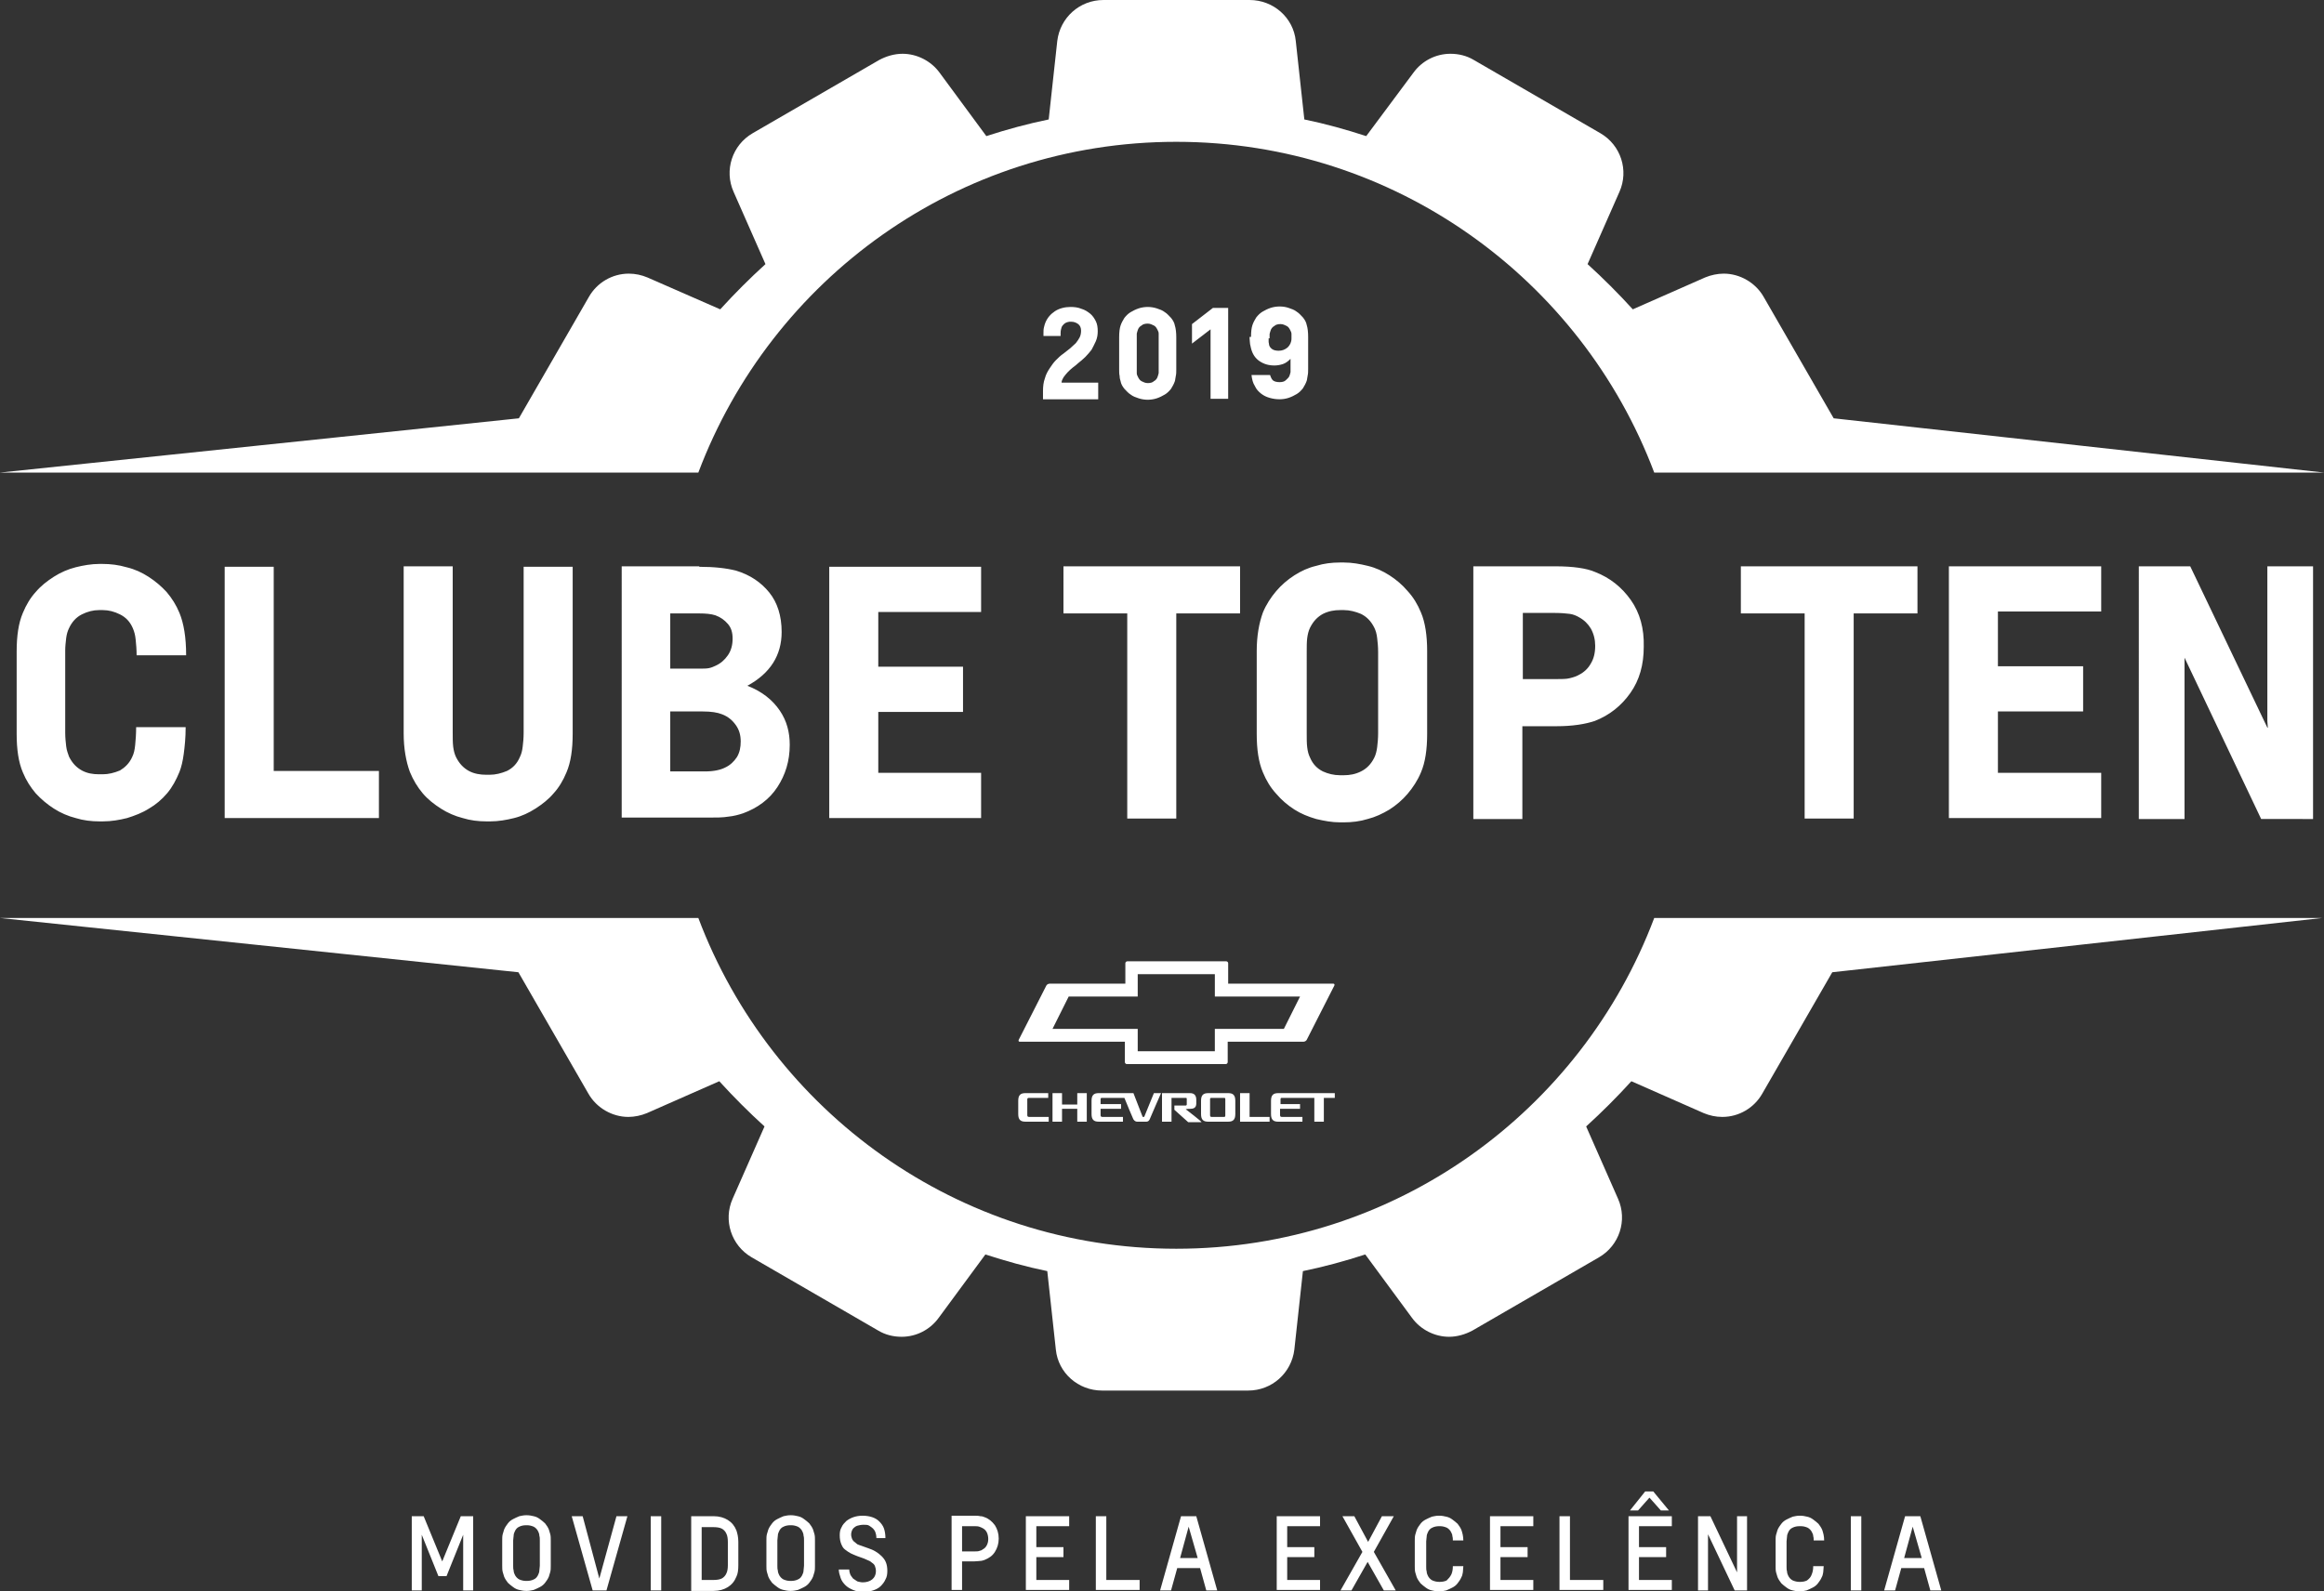 <svg id="Layer_1" xmlns="http://www.w3.org/2000/svg" viewBox="0 0 488.2 334.4"><rect x="0" y="0" width="488.2" height="334.4" fill="#333333" stroke="none"/><style>.st0{fill:#FFFFFF;}</style><path class="st0" d="M93.8 331.2h-1.7l-3.5-8.7v11.7h-2.1v-15.6H89l3.9 9.5 3.9-9.5h2.6v15.6h-2.1v-11.3-.4l-3.5 8.7zM105.5 323.7c0-.5 0-.9.1-1.3s.2-.7.3-1c.2-.5.5-.9.8-1.3.3-.4.7-.7 1.1-.9s.8-.4 1.3-.6c.5-.1.9-.2 1.4-.2h.2c.5 0 1 .1 1.4.2.5.1.9.3 1.3.6s.8.6 1.1.9c.3.4.6.8.8 1.3.1.3.2.7.3 1 .1.4.1.8.1 1.3v5.3c0 .5 0 .9-.1 1.3s-.2.7-.3 1c-.2.5-.5.9-.8 1.3-.3.4-.7.7-1.1.9s-.8.4-1.3.6c-.5.1-.9.2-1.4.2h-.2c-.5 0-1-.1-1.4-.2-.5-.1-.9-.3-1.3-.6s-.8-.6-1.1-.9c-.3-.4-.6-.8-.8-1.3-.1-.3-.2-.7-.3-1-.1-.4-.1-.8-.1-1.3v-5.3zm7.9 0c0-.4 0-.7-.1-1 0-.3-.1-.6-.2-.8-.2-.5-.6-.9-1-1.1-.5-.2-.9-.3-1.4-.3h-.2c-.5 0-1 .1-1.4.3-.5.2-.8.6-1 1.1-.1.2-.2.5-.2.8 0 .3-.1.6-.1 1v5.3c0 .4 0 .7.1 1 0 .3.1.6.2.8.2.5.6.9 1 1.1.5.2.9.3 1.4.3h.2c.5 0 1-.1 1.4-.3.5-.2.8-.6 1-1.1.1-.2.2-.5.2-.8 0-.3.1-.6.1-1v-5.3zM125.9 331.7l3.6-13.1h2.3l-4.4 15.6h-2.9l-4.4-15.6h2.3l3.5 13.1zM136.7 318.6h2.2v15.6h-2.2v-15.6zM145.2 334.2v-15.6h4.7c1.2 0 2.2.3 3 .8.8.5 1.4 1.2 1.8 2.2.2.6.4 1.4.4 2.4v4.9c0 1-.1 1.8-.4 2.4-.4 1-1 1.7-1.8 2.2-.8.5-1.8.8-3 .8h-4.7zm4.7-2.2c.7 0 1.3-.1 1.7-.3.4-.2.8-.6 1-1.1.2-.4.3-1 .3-1.7V324c0-.7-.1-1.3-.3-1.7-.2-.5-.6-.9-1-1.1-.4-.2-1-.3-1.7-.3h-2.5V332h2.5zM161 323.7c0-.5 0-.9.1-1.3s.2-.7.3-1c.2-.5.5-.9.8-1.3.3-.4.7-.7 1.1-.9s.8-.4 1.3-.6c.5-.1.9-.2 1.4-.2h.2c.5 0 1 .1 1.4.2.5.1.9.3 1.3.6s.8.6 1.1.9c.3.4.6.8.8 1.3.1.3.2.7.3 1 .1.4.1.8.1 1.3v5.3c0 .5 0 .9-.1 1.3s-.2.7-.3 1c-.2.5-.5.9-.8 1.3-.3.4-.7.7-1.1.9s-.8.4-1.3.6c-.5.1-.9.2-1.4.2h-.2c-.5 0-1-.1-1.4-.2-.5-.1-.9-.3-1.3-.6s-.8-.6-1.1-.9c-.3-.4-.6-.8-.8-1.3-.1-.3-.2-.7-.3-1-.1-.4-.1-.8-.1-1.3v-5.3zm7.9 0c0-.4 0-.7-.1-1 0-.3-.1-.6-.2-.8-.2-.5-.6-.9-1-1.1-.5-.2-.9-.3-1.4-.3h-.2c-.5 0-1 .1-1.4.3-.5.2-.8.6-1 1.1-.1.2-.2.5-.2.8 0 .3-.1.6-.1 1v5.3c0 .4 0 .7.1 1 0 .3.1.6.2.8.2.5.6.9 1 1.1.5.2.9.3 1.4.3h.2c.5 0 1-.1 1.4-.3.5-.2.8-.6 1-1.1.1-.2.2-.5.2-.8 0-.3.1-.6.1-1v-5.3zM184.1 323c0-.3-.1-.7-.2-1s-.3-.6-.5-.8-.5-.4-.8-.6-.7-.2-1.2-.2-.9.1-1.3.2c-.3.1-.6.3-.8.5-.2.2-.3.4-.4.7s-.1.5-.1.7c0 .3.1.6.2.9.1.2.3.5.5.6.2.2.4.3.6.5.2.1.5.2.8.3l1.4.5c.6.2 1.1.4 1.6.7.5.3.9.6 1.3 1s.7.8.9 1.3c.2.5.3 1.1.3 1.8s-.1 1.3-.4 1.8c-.2.5-.6 1-1 1.4s-1 .7-1.6.9c-.6.2-1.3.3-2 .3-.8 0-1.5-.1-2.2-.4s-1.2-.6-1.6-1c-.4-.4-.8-.9-1-1.5-.2-.6-.4-1.2-.4-1.8h2.2c0 .4.1.7.2 1s.4.6.6.9l.9.6s.7.2 1.1.2c.8 0 1.5-.2 2-.6s.8-1 .8-1.8c0-.4-.1-.7-.2-1s-.3-.5-.6-.7c-.2-.2-.5-.4-.8-.5-.3-.1-.6-.3-.9-.4l-1.4-.5c-.5-.2-1-.4-1.4-.6s-.8-.5-1.2-.8-.6-.7-.8-1.2-.3-1.1-.3-1.8.1-1.2.4-1.7c.2-.5.6-.9 1-1.3.4-.3.9-.6 1.5-.8s1.2-.3 1.9-.3 1.4.1 2 .3c.6.2 1.1.5 1.5.9.4.4.8.9 1 1.5s.3 1.3.3 2h-1.9zM202.1 328.1v6h-2.2v-15.6h4.7c.5 0 1 0 1.3.1.4 0 .7.1.9.2.9.3 1.6.9 2.2 1.7.5.8.8 1.7.8 2.8 0 1.1-.3 2-.8 2.8-.5.8-1.2 1.3-2.2 1.7-.3.1-.6.2-.9.2-.3 0-.8.1-1.3.1h-2.5zm2.5-2.1c.5 0 .9 0 1.1-.1.3-.1.5-.1.7-.3.4-.2.7-.5.9-.9.2-.4.3-.8.3-1.3s-.1-1-.3-1.4c-.2-.4-.5-.7-.9-.9-.2-.1-.4-.2-.7-.3-.3-.1-.6-.1-1.1-.1h-2.5v5.3h2.5zM215.5 318.6h9.1v2.1h-6.9v4.4h5.7v2.1h-5.7v4.8h6.9v2.1h-9.1v-15.5zM230.2 318.6h2.2V332h7v2.1h-9.2v-15.5zM247.3 329.5l-1.3 4.7h-2.3l4.4-15.6h3.2l4.4 15.6h-2.3l-1.3-4.7h-4.8zm2.4-8.7l-1.8 6.6h3.7l-1.9-6.6zM268.2 318.6h9.1v2.1h-6.9v4.4h5.7v2.1h-5.7v4.8h6.9v2.1h-9.1v-15.5zM281.6 334.2l4.6-8.1-4.2-7.5h2.5l2.9 5.4 2.9-5.4h2.5l-4.2 7.5 4.6 8.1h-2.5l-3.4-6-3.4 6h-2.3zM304.9 330.8c.2-.5.3-1 .3-1.7h2.2c0 .5-.1.9-.1 1.3-.1.4-.1.7-.3 1-.2.5-.5.9-.8 1.3-.3.4-.7.7-1.1.9s-.8.4-1.3.6c-.5.1-.9.2-1.4.2h-.2c-.5 0-1-.1-1.4-.2-.5-.1-.9-.3-1.3-.6s-.8-.6-1.1-.9c-.3-.4-.6-.8-.8-1.3-.1-.3-.2-.7-.3-1-.1-.4-.1-.8-.1-1.3v-5.3c0-.5 0-.9.1-1.3s.2-.7.3-1c.2-.5.5-.9.8-1.3.3-.4.7-.7 1.1-.9s.8-.4 1.3-.6c.5-.1.9-.2 1.4-.2h.2c.5 0 1 .1 1.4.2.5.1.9.3 1.3.6s.8.6 1.1.9c.3.4.6.8.8 1.3.2.6.4 1.3.4 2.2h-2.2c0-.3 0-.6-.1-.9 0-.3-.1-.5-.2-.7-.2-.5-.6-.9-1-1.1-.5-.2-.9-.3-1.4-.3h-.2c-.5 0-1 .1-1.4.3-.5.2-.8.6-1 1.1-.1.2-.2.5-.2.8 0 .3-.1.6-.1 1v5.3c0 .4 0 .7.1 1 0 .3.1.6.2.8.2.5.6.9 1 1.1.5.2.9.3 1.4.3h.2c.5 0 1-.1 1.4-.3.4-.4.7-.7 1-1.3zM313 318.6h9.1v2.1h-6.9v4.4h5.7v2.1h-5.7v4.8h6.9v2.1H313v-15.5zM327.6 318.6h2.2V332h7v2.1h-9.2v-15.5zM342.1 318.6h9.1v2.1h-6.9v4.4h5.7v2.1h-5.7v4.8h6.9v2.1h-9.1v-15.5zm8.5-1.2h-1.7l-2.4-2.7-2.4 2.7h-1.7l3.2-4h1.7l3.3 4zM358.8 322.4v11.8h-2.1v-15.6h2.6l5.6 11.8v-11.8h2.1v15.6h-2.6l-5.6-11.8zM380.6 330.8c.2-.5.3-1 .3-1.7h2.2c0 .5-.1.9-.1 1.3-.1.4-.1.7-.3 1-.2.5-.5.9-.8 1.3-.3.4-.7.7-1.1.9s-.8.4-1.3.6c-.5.1-.9.2-1.4.2h-.1c-.5 0-1-.1-1.4-.2-.5-.1-.9-.3-1.3-.6s-.8-.6-1.1-.9c-.3-.4-.6-.8-.8-1.3-.1-.3-.2-.7-.3-1-.1-.4-.1-.8-.1-1.3v-5.3c0-.5 0-.9.1-1.3s.2-.7.3-1c.2-.5.5-.9.8-1.3.3-.4.7-.7 1.1-.9s.8-.4 1.3-.6c.5-.1.9-.2 1.4-.2h.2c.5 0 1 .1 1.4.2.5.1.9.3 1.3.6s.8.6 1.1.9c.3.4.6.8.8 1.3.2.6.4 1.3.4 2.2H381c0-.3 0-.6-.1-.9 0-.3-.1-.5-.2-.7-.2-.5-.6-.9-1-1.1-.5-.2-.9-.3-1.4-.3h-.3c-.5 0-1 .1-1.4.3-.5.2-.8.6-1 1.1-.1.2-.2.5-.2.8 0 .3-.1.6-.1 1v5.3c0 .4 0 .7.1 1 0 .3.1.6.2.8.2.5.6.9 1 1.1.5.2.9.3 1.4.3h.2c.5 0 1-.1 1.4-.3.5-.4.8-.7 1-1.3zM388.8 318.6h2.2v15.6h-2.2v-15.6zM399.4 329.5l-1.3 4.7h-2.3l4.4-15.6h3.2l4.4 15.6h-2.3l-1.3-4.7h-4.8zm2.4-8.7l-1.8 6.6h3.7l-1.9-6.6zM385.2 87.9l-14.7-25.5c-1.7-3-5-4.9-8.4-4.9-1.3 0-2.7.3-3.9.8L343 65c-3-3.3-6.2-6.5-9.5-9.5l6.7-15.2c2-4.5.3-9.8-4-12.3l-26.6-15.4c-1.5-.9-3.2-1.3-4.9-1.3-3.1 0-6 1.5-7.8 4L287 28.6c-4.3-1.4-8.6-2.6-13-3.5l-1.8-16.5c-.5-4.9-4.7-8.6-9.7-8.6h-30.7c-5 0-9.1 3.7-9.7 8.6l-1.8 16.5c-4.4.9-8.8 2.1-13.1 3.5l-9.8-13.3c-1.8-2.5-4.8-4-7.8-4-1.7 0-3.4.5-4.9 1.3L158.1 28c-4.3 2.5-6 7.8-4 12.3l6.7 15.2c-3.3 3-6.5 6.2-9.5 9.5L136 58.3c-1.2-.5-2.5-.8-3.9-.8-3.5 0-6.7 1.9-8.4 4.9L109 87.9 0 99.3h146.7c15.3-40.6 54.4-69.5 100.4-69.5 45.9 0 85.1 28.9 100.4 69.5h140.7l-103-11.4zM108.9 204.3l14.7 25.5c1.7 3 5 4.9 8.4 4.9 1.3 0 2.7-.3 3.9-.8l15.2-6.7c3 3.3 6.2 6.5 9.5 9.5l-6.7 15.2c-2 4.5-.3 9.8 4 12.3l26.6 15.4c1.5.9 3.2 1.3 4.9 1.3 3.1 0 6-1.5 7.8-4l9.8-13.3c4.3 1.4 8.6 2.6 13 3.5l1.8 16.5c.5 4.9 4.7 8.6 9.7 8.6h30.7c5 0 9.1-3.7 9.7-8.6l1.8-16.5c4.4-.9 8.8-2.1 13.1-3.5l9.8 13.3c1.8 2.5 4.8 4 7.8 4 1.7 0 3.4-.5 4.9-1.3l26.6-15.4c4.3-2.5 6-7.8 4-12.3l-6.7-15.2c3.3-3 6.5-6.2 9.5-9.5l15.2 6.7c1.2.5 2.5.8 3.9.8 3.5 0 6.7-1.9 8.4-4.9l14.7-25.5 102.9-11.4H347.5c-15.3 40.6-54.4 69.5-100.4 69.5-45.9 0-85.1-28.9-100.4-69.5H0l108.9 11.4z"/><path class="st0" d="M219.1 82.2c0-1 .1-1.9.4-2.7.2-.8.6-1.5 1-2.1.4-.6.8-1.2 1.3-1.7s1-1 1.6-1.4c.5-.4.9-.7 1.4-1.1.4-.4.8-.7 1.2-1.1.3-.4.6-.8.8-1.2.2-.4.3-.9.3-1.4 0-.6-.2-1.1-.6-1.4-.4-.3-.9-.5-1.5-.5-.3 0-.5 0-.8.1-.3.1-.5.2-.7.4-.2.2-.4.4-.5.7-.1.3-.2.7-.2 1.2v.6h-3.6V70c0-.4 0-.8.1-1.2.1-.4.2-.8.3-1 .4-1 1.1-1.8 2-2.4.9-.6 2.1-.9 3.3-.9.8 0 1.6.1 2.3.4.7.2 1.3.6 1.8 1s.9 1 1.2 1.6c.3.6.4 1.3.4 2.1 0 .7-.1 1.4-.4 2.1s-.6 1.2-.9 1.8c-.4.5-.8 1-1.3 1.5s-1 .9-1.5 1.3c-.3.3-.7.6-1.1.9-.4.3-.8.7-1.1 1-.3.3-.6.7-.9 1.1-.2.4-.4.7-.4 1.1h7.7v3.5h-11.6v-1.7zm28-4.6c0 .5 0 1-.1 1.4-.1.4-.1.8-.2 1.1-.2.6-.5 1.1-.8 1.6-.4.5-.8.9-1.3 1.2-.5.3-1.1.6-1.7.8-.6.2-1.3.3-1.9.3s-1.3-.1-1.9-.3c-.6-.2-1.2-.4-1.7-.8-.5-.3-.9-.8-1.3-1.2-.4-.5-.7-1-.8-1.6-.1-.3-.2-.7-.2-1.1-.1-.4-.1-.9-.1-1.4v-6.7c0-1.1.1-1.9.3-2.5.2-.6.5-1.1.8-1.6.4-.5.8-.9 1.3-1.2.5-.3 1.1-.6 1.7-.8s1.3-.3 1.9-.3 1.3.1 1.9.3c.6.2 1.2.4 1.7.8.5.3.9.8 1.3 1.2.4.5.7 1 .8 1.6.2.6.3 1.5.3 2.5v6.7zm-3.7-6.7v-.8c0-.3-.1-.5-.2-.7-.2-.4-.4-.8-.8-1-.4-.2-.8-.4-1.3-.4s-1 .1-1.3.4c-.4.2-.7.6-.8 1-.1.2-.1.4-.2.7v8.3c0 .3.1.5.2.7.2.4.4.8.8 1 .4.2.8.4 1.3.4s1-.1 1.3-.4c.4-.2.7-.6.8-1 .1-.2.1-.4.2-.7v-7.5zm7-2.8l4.4-3.4h3.2v19.1h-3.7V69.2l-3.9 3v-4.1zm12.4 2.7c0-1.1.1-1.9.3-2.5.2-.6.5-1.1.8-1.6.4-.5.8-.9 1.3-1.2.5-.3 1.1-.6 1.7-.8.6-.2 1.3-.3 1.9-.3.7 0 1.3.1 1.9.3.6.2 1.2.4 1.7.8.5.3.9.8 1.3 1.2.4.5.7 1 .8 1.6.2.6.3 1.5.3 2.5v6.7c0 .5 0 1-.1 1.4-.1.4-.1.8-.2 1.1-.2.6-.5 1.1-.8 1.6-.4.5-.8.9-1.3 1.2-.5.3-1.1.6-1.7.8-.6.2-1.3.3-1.9.3-.7 0-1.4-.1-2.1-.3-.7-.2-1.3-.5-1.8-.9s-1-.9-1.3-1.6c-.4-.6-.6-1.4-.7-2.3h3.9c.2.6.4 1 .7 1.2.3.2.8.3 1.3.3s1-.1 1.3-.4.7-.6.8-1c.1-.2.1-.4.2-.7v-2.8c-.5.5-1 .9-1.6 1.1-.6.2-1.2.3-1.8.3-1.2 0-2.2-.3-3.1-.9-.9-.6-1.5-1.5-1.8-2.7-.1-.3-.1-.6-.2-.9 0-.3-.1-.7-.1-1.2v-.3zm3.7.3v.8s.1.4.1.6c.1.4.4.7.7.9.3.2.8.3 1.3.3.7 0 1.3-.2 1.9-.7.5-.5.8-1.1.8-1.9V71v-.8c0-.3-.1-.5-.2-.7-.2-.4-.4-.8-.8-1-.4-.2-.8-.4-1.3-.4s-1 .1-1.3.4c-.4.2-.7.6-.8 1-.1.2-.1.4-.2.7v.9zM216.2 230.7c-.3 0-.4.1-.4.3v3.3c0 .3.1.4.4.4h4.1v1h-4.9c-1 0-1.5-.4-1.5-1.6v-1.4-1.4c0-1.2.5-1.6 1.5-1.6h4.8v1h-4m10.1-1v2.4h-3.2v-2.4h-2v6h2V233h3.2v2.7h2v-6h-2zm16.1 0l-2 4.9c0 .1-.1.1-.2.1s-.2 0-.2-.1l-1.9-4.9h-7.3c-1 0-1.5.4-1.5 1.6v2.8c0 1.2.5 1.6 1.5 1.6h5.1v-1h-4.3c-.3 0-.4-.1-.4-.4V233h4.3v-1h-4.3v-1c0-.3.1-.3.4-.3h4.6c.6 1.5 1.7 4.1 1.8 4.3.1.3.4.7.9.7h1.9c.5 0 .7-.4.8-.7.1-.3 2.3-5.3 2.3-5.3h-1.5zm12.1 1c-.3 0-.3.1-.3.3v3.3c0 .3.1.4.3.4h2.6c.3 0 .3-.1.3-.4V231c0-.3-.1-.3-.3-.3h-2.6m5 .6v2.8c0 1.2-.5 1.6-1.5 1.6h-4.2c-1 0-1.5-.4-1.5-1.6v-1.4-1.4c0-1.2.5-1.6 1.5-1.6h4.2c.9 0 1.5.3 1.5 1.6m3 3.4v-5h-2v6h6.2v-1h-4.2zm6-5c-1 0-1.5.4-1.5 1.6v2.8c0 1.2.5 1.6 1.5 1.6h5.1v-1h-4.3c-.3 0-.4-.1-.4-.4V233h4.2v-1H269v-1c0-.3.1-.3.4-.3h6.7v5h2v-5h2.3v-1h-11.9zm-19.4 3.4c-.1 0 0-.1 0 0 .1-.1.9-.1.9-.1.7 0 1.3-.2 1.3-1.1v-.8c0-1-.5-1.4-1.3-1.4h-5.9v6h2v-5h3c.2 0 .2.1.2.2v1.2c0 .1-.1.2-.2.2h-2.4v.9l2.9 2.6h2.8c.1-.1-3.3-2.7-3.3-2.7m6.1-23.7v-4.7H239v4.7h-14.5l-3.4 6.8H239v4.7h16.2v-4.7h14.5l3.4-6.8h-17.9zm24.9-2.7c.2 0 .3.2.2.4l-5.8 11.4c-.1.2-.4.4-.7.4h-15.9v4.3c0 .2-.2.4-.4.4h-20.8c-.2 0-.4-.2-.4-.4v-4.3h-22.1c-.2 0-.3-.2-.2-.4l5.8-11.4c.1-.2.4-.4.7-.4h15.9v-4.3c0-.2.2-.4.4-.4h20.8c.2 0 .4.2.4.4v4.3h22.1M260.5 119v9.9h-13.4V172h-10.3v-43.1h-13.4V119h37.1zm38 9.7c-.7-1.7-1.6-3.2-2.8-4.5-1.1-1.3-2.4-2.4-3.8-3.3-1.4-.9-2.9-1.6-4.6-2-1.6-.4-3.3-.7-5-.7h-.8c-1.7 0-3.4.2-5 .7-1.7.4-3.2 1.1-4.6 2-1.4.9-2.7 2-3.8 3.3-1.1 1.3-2.1 2.8-2.8 4.5-.8 2.2-1.3 4.9-1.3 8.1v17.4c0 3.3.4 6 1.3 8.1.7 1.7 1.6 3.2 2.8 4.5 1.1 1.3 2.4 2.4 3.8 3.3 1.4.9 2.9 1.5 4.6 2 1.7.4 3.3.7 5 .7h.8c1.7 0 3.4-.2 5-.7 1.6-.4 3.1-1.1 4.6-2 1.4-.9 2.7-2 3.8-3.3 1.1-1.3 2.1-2.8 2.8-4.5.9-2.1 1.3-4.8 1.3-8.1v-17.4c0-3.2-.4-6-1.3-8.1zm-9 25.4c0 1.1-.1 2.1-.2 2.9-.1.8-.3 1.6-.6 2.2-.7 1.4-1.6 2.3-2.8 2.9-1.2.6-2.4.8-3.6.8h-.8c-1.3 0-2.5-.3-3.6-.8-1.2-.6-2.1-1.5-2.7-2.9-.3-.6-.5-1.3-.6-2.2-.1-.8-.1-1.8-.1-2.9V137c0-1.1 0-2.1.1-2.9.1-.8.3-1.6.6-2.2.7-1.4 1.6-2.3 2.7-2.9 1.2-.6 2.4-.8 3.6-.8h.8c1.2 0 2.4.3 3.6.8 1.2.6 2.1 1.5 2.8 2.9.3.6.5 1.3.6 2.2.1.8.2 1.8.2 2.9v17.1zm53.1-28c-1.9-2.7-4.4-4.7-7.5-5.9-.9-.4-2.1-.7-3.5-.9-1.4-.2-3-.3-4.9-.3h-17.2v53.1h10.3v-19.5h7.2c1.6 0 3.1-.1 4.5-.3 1.4-.2 2.6-.5 3.5-.8 3.1-1.2 5.6-3.2 7.5-5.9 1.9-2.7 2.8-5.9 2.8-9.7.1-3.8-.8-7.1-2.7-9.8zm-8.4 13.3c-.6 1.1-1.5 1.9-2.5 2.4-.5.3-1.1.5-1.9.7-.7.2-1.8.2-3.1.2h-6.8v-13.9h6.8c1.3 0 2.3.1 3.1.2.7.1 1.4.4 1.9.7 1.1.6 1.9 1.4 2.5 2.4.6 1.1.9 2.3.9 3.6 0 1.5-.3 2.7-.9 3.7zm68.6-20.4v9.9h-13.4V172h-10.3v-43.1h-13.4V119h37.1zm6.6 0h32v9.5h-21.7V140h17.9v9.5h-17.9v12.9h21.7v9.5h-32V119zm49.5 19.2v33.9h-9.6V119h10.8l16.2 33.9h.1c0-.5-.1-.9-.1-1.4V119h9.6v53.1H475l-16.1-33.9zM27.8 159c.3-.6.5-1.4.6-2.5.1-1 .2-2.3.2-3.7H39c0 2.2-.2 4.1-.4 5.6s-.5 2.8-.9 3.8c-.7 1.7-1.5 3.2-2.6 4.5-1.1 1.3-2.4 2.4-3.8 3.2-1.4.9-3 1.5-4.6 2-1.6.4-3.3.7-5.1.7h-.7c-1.7 0-3.4-.2-5-.7-1.6-.4-3.2-1.1-4.6-2-1.4-.9-2.7-2-3.8-3.2-1.1-1.3-2-2.7-2.7-4.4-.9-2.1-1.3-4.8-1.3-8.1v-17.3c0-3.3.4-6 1.3-8.1.7-1.7 1.6-3.2 2.7-4.4 1.1-1.3 2.4-2.3 3.8-3.2 1.4-.9 3-1.6 4.6-2 1.6-.4 3.3-.7 5-.7h.6c1.7 0 3.4.2 5.1.7 1.7.4 3.2 1.1 4.6 2 1.4.9 2.7 2 3.8 3.2 1.1 1.3 2 2.7 2.7 4.4.9 2.2 1.4 5.1 1.4 8.9H28.7c0-1.2-.1-2.3-.2-3.3s-.3-1.7-.6-2.4c-.6-1.4-1.5-2.3-2.7-2.9-1.2-.6-2.4-.9-3.6-.9h-.8c-1.2 0-2.4.3-3.6.9-1.2.6-2.1 1.6-2.7 2.9-.3.6-.5 1.3-.6 2.1-.1.9-.2 1.7-.2 2.6V154c0 1 .1 1.9.2 2.8.1.9.4 1.6.6 2.2.7 1.4 1.6 2.3 2.7 2.9 1.1.6 2.3.8 3.6.8h.8c1.2 0 2.4-.3 3.6-.8 1-.6 2-1.5 2.6-2.9zm19.4-39.9h10.3V162h22.1v9.9H47.2v-52.8zm47.9 0V154c0 1.1 0 2 .1 2.9.1.8.3 1.6.6 2.2.7 1.4 1.6 2.3 2.7 2.9 1.1.6 2.4.8 3.6.8h.8c1.2 0 2.4-.3 3.6-.8 1.2-.6 2.1-1.5 2.7-2.9.3-.6.5-1.3.6-2.2.1-.8.2-1.8.2-2.9v-34.9h10.3v35.1c0 3.3-.4 6-1.3 8.1-.7 1.7-1.6 3.2-2.7 4.4-1.1 1.3-2.4 2.3-3.8 3.2-1.4.9-2.9 1.6-4.5 2s-3.3.7-5 .7h-.8c-1.7 0-3.4-.2-5-.7-1.6-.4-3.2-1.1-4.6-2-1.4-.9-2.7-1.9-3.8-3.2-1.1-1.3-2-2.8-2.7-4.5-.8-2.2-1.3-4.9-1.3-8.1V119h10.3zm51.8 0c3.2 0 5.7.3 7.7.8 3 .9 5.3 2.5 7 4.6 1.7 2.1 2.6 4.9 2.6 8.3 0 4.9-2.4 8.7-7.2 11.3 3.1 1.2 5.3 3 6.8 5.2s2.1 4.6 2.1 7.2c0 3.4-.9 6.3-2.6 8.9-1.7 2.6-4.2 4.4-7.2 5.5-.9.3-2 .6-3.1.7-1.1.2-2.6.2-4.4.2h-18V119h16.3zm-6.1 9.8v11.6h6.1c.8 0 1.5 0 2-.1s1-.3 1.4-.5c1.1-.5 1.9-1.2 2.6-2.2.7-1 1-2.2 1-3.5 0-1.3-.3-2.3-1-3.1s-1.5-1.4-2.6-1.8c-.9-.3-2.1-.4-3.4-.4h-6.1zm0 20.7v12.5h7.3c1.8 0 3.2-.3 4.2-.8 1.1-.5 1.9-1.3 2.5-2.2.6-1 .8-2.1.8-3.3 0-1.3-.3-2.4-1-3.4s-1.6-1.8-2.9-2.3c-1-.4-2.3-.6-4.1-.6h-6.8zm33.4-30.5h31.9v9.5h-21.6v11.5h17.8v9.5h-17.8v12.8h21.6v9.5h-31.9v-52.8z"/></svg>